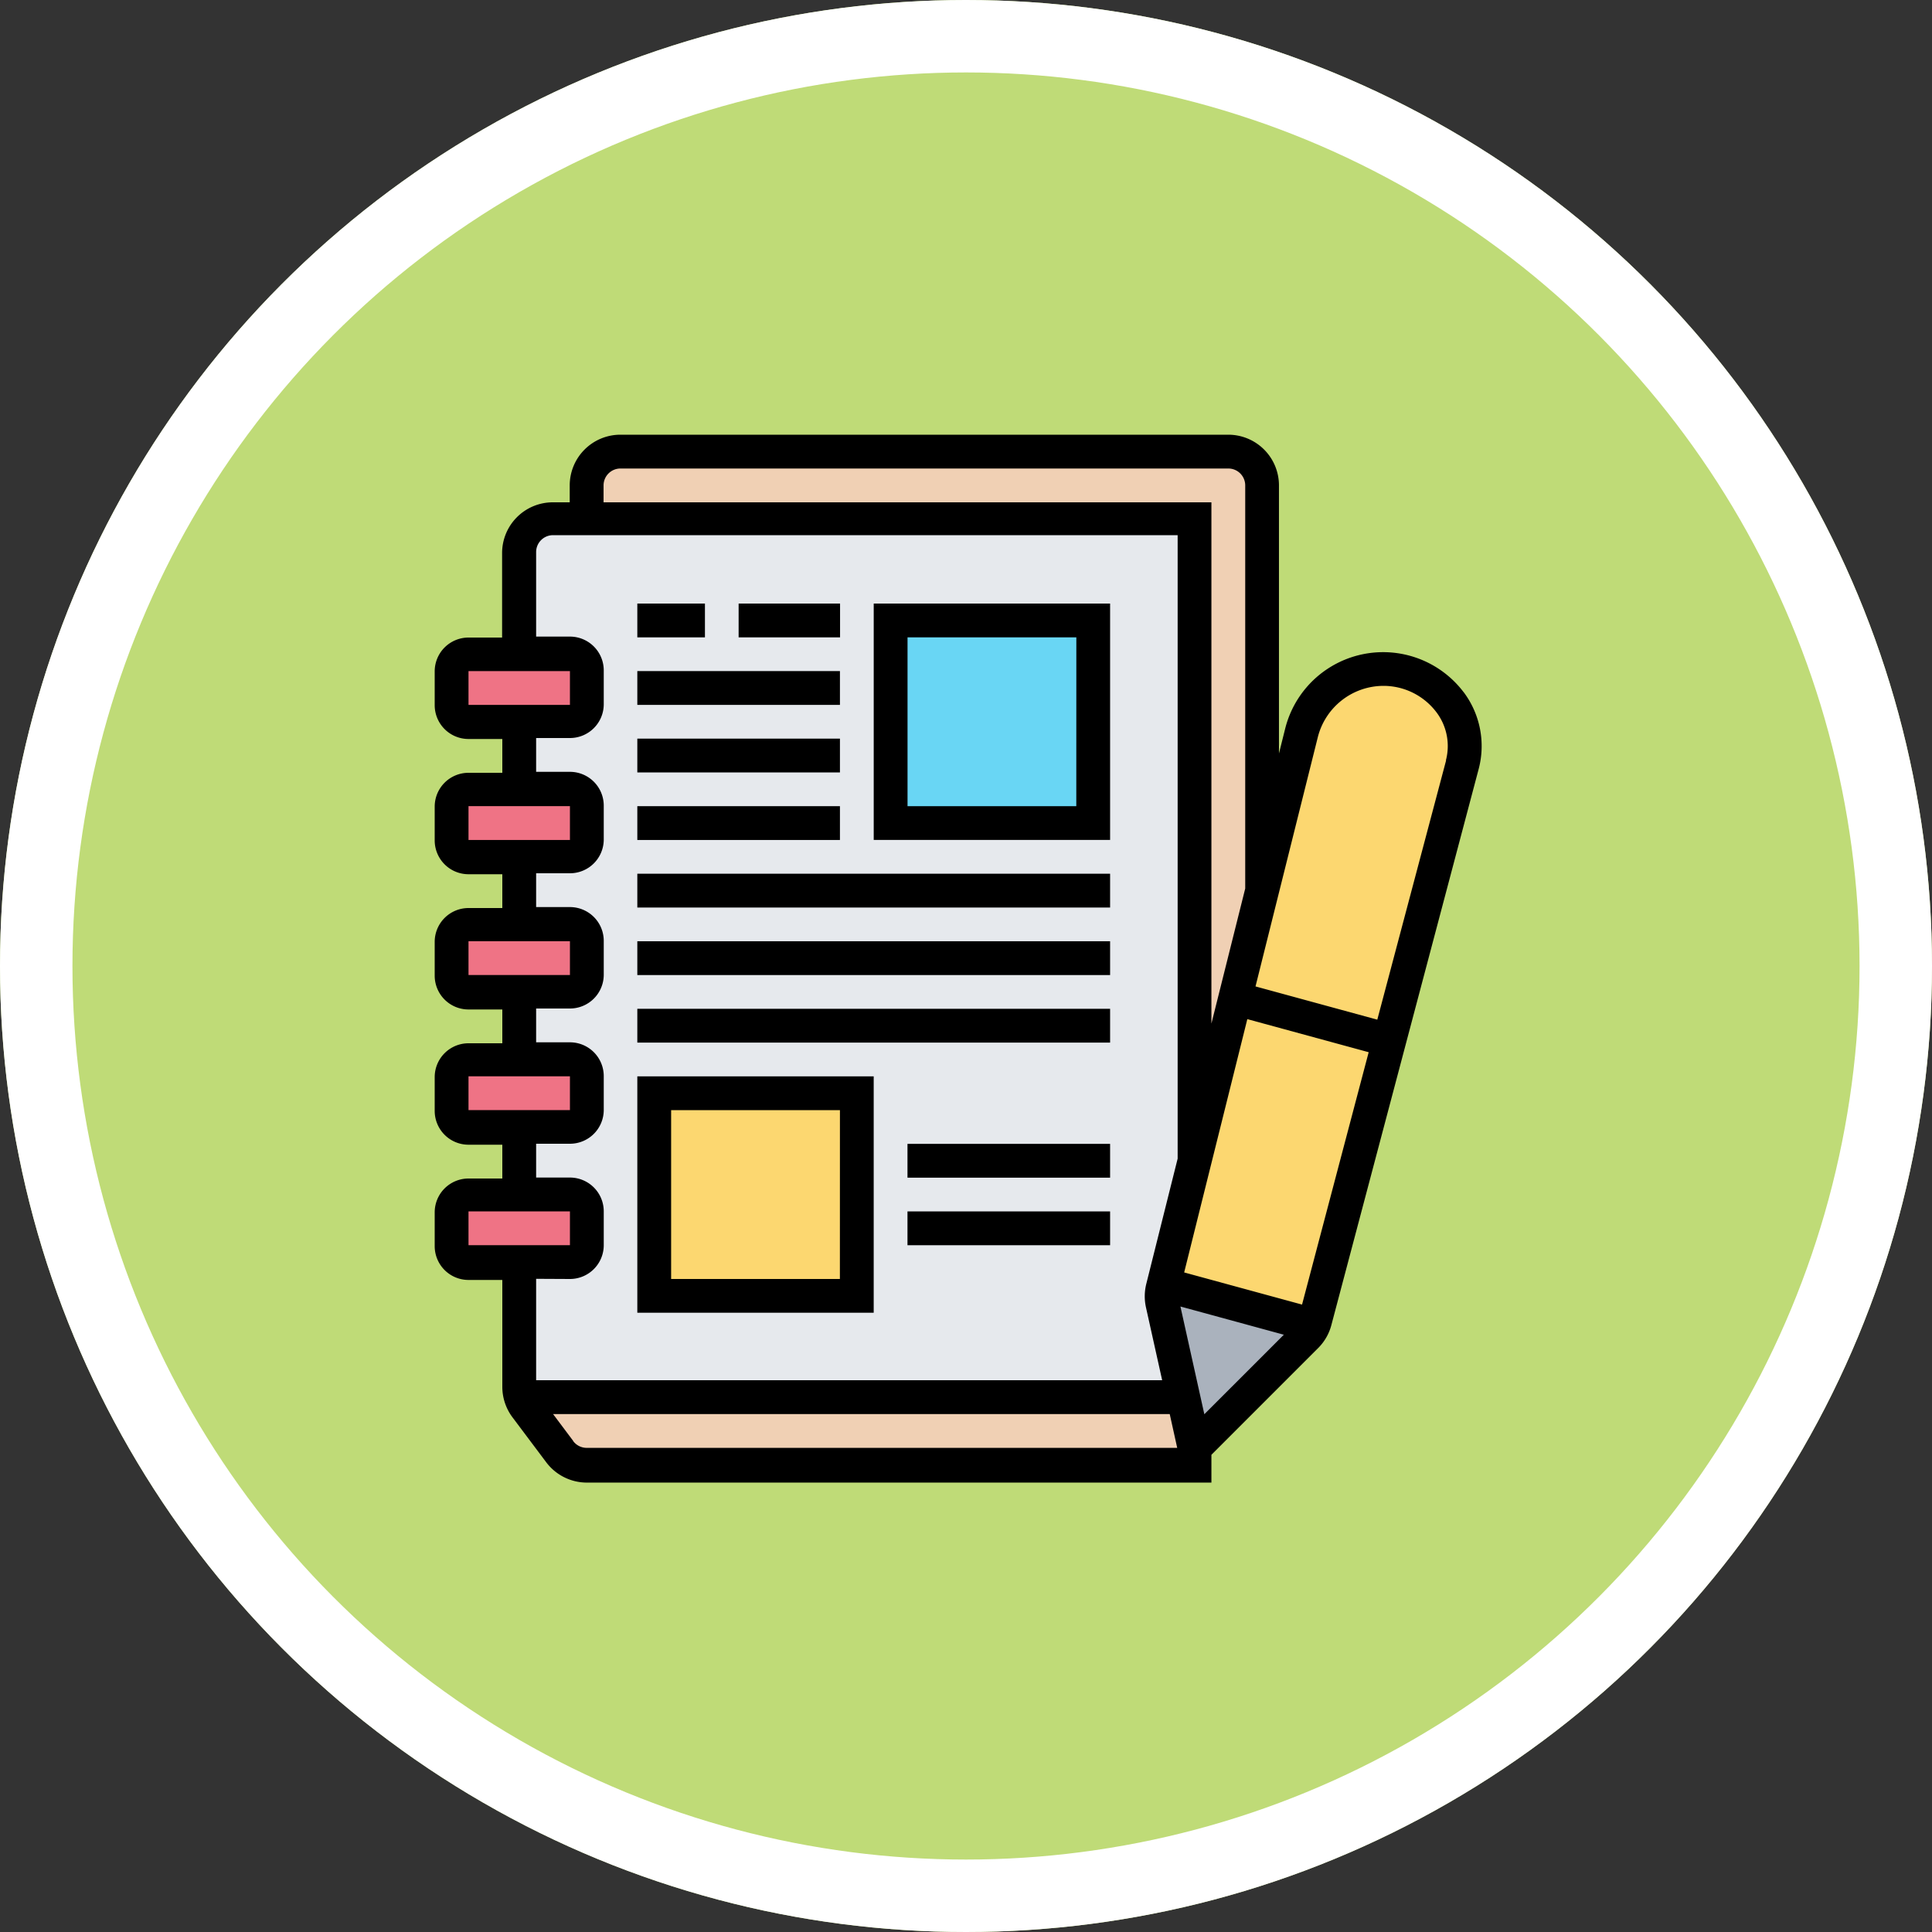 <svg xmlns="http://www.w3.org/2000/svg" width="80" height="80" viewBox="0 0 80 80">
  <rect x="0" y="0" width="80" height="80" fill="#333333" stroke="none"/>
  <g id="Grupo_972662" data-name="Grupo 972662" transform="translate(-3031 13760)">
    <g id="Elipse_6760" data-name="Elipse 6760" transform="translate(3031 -13760)" fill="#bfdb77" stroke="#fff" stroke-width="3">
      <circle cx="40" cy="40" r="40" stroke="none"/>
      <circle cx="40" cy="40" r="38.5" fill="none"/>
    </g>
    <g id="notas" transform="translate(3048 -13743)">
      <g id="Grupo_972660" data-name="Grupo 972660" transform="translate(1.699 1.699)">
        <g id="Grupo_972648" data-name="Grupo 972648" transform="translate(5.593 0)">
          <path id="Trazado_737826" data-name="Trazado 737826" d="M36.848,24.639,35.17,31.358V4.8H10V3.4A1.4,1.4,0,0,1,11.4,2h25.17a1.4,1.4,0,0,1,1.4,1.4v16.78Z" transform="translate(-10 -2)" fill="#f0d0b4"/>
        </g>
        <g id="Grupo_972649" data-name="Grupo 972649" transform="translate(2.874 39.154)">
          <path id="Trazado_737827" data-name="Trazado 737827" d="M34,60.1v.7H8.83a1.407,1.407,0,0,1-1.119-.559l-1.4-1.867A1.468,1.468,0,0,1,6.11,58H33.532Z" transform="translate(-6.11 -58)" fill="#f0d0b4"/>
        </g>
        <g id="Grupo_972650" data-name="Grupo 972650" transform="translate(2.797 2.797)">
          <path id="Trazado_737828" data-name="Trazado 737828" d="M8.8,6H7.4A1.4,1.4,0,0,0,6,7.4v34.49a1.5,1.5,0,0,0,.077.468H33.5l-.86-3.873a1.535,1.535,0,0,1,.007-.643l.042-.154,1.279-5.118V6Z" transform="translate(-6 -6)" fill="#e6e9ed"/>
        </g>
        <g id="Grupo_972651" data-name="Grupo 972651" transform="translate(0 8.39)">
          <path id="Trazado_737829" data-name="Trazado 737829" d="M7.593,14.7v1.4a.7.7,0,0,1-.7.7H2.7a.7.7,0,0,1-.7-.7V14.7a.7.7,0,0,1,.7-.7h4.2A.7.7,0,0,1,7.593,14.7Z" transform="translate(-2 -14)" fill="#ef7385"/>
        </g>
        <g id="Grupo_972652" data-name="Grupo 972652" transform="translate(0 13.984)">
          <path id="Trazado_737830" data-name="Trazado 737830" d="M7.593,22.7v1.4a.7.7,0,0,1-.7.7H2.7a.7.7,0,0,1-.7-.7V22.7a.7.7,0,0,1,.7-.7h4.2A.7.7,0,0,1,7.593,22.7Z" transform="translate(-2 -22)" fill="#ef7385"/>
        </g>
        <g id="Grupo_972653" data-name="Grupo 972653" transform="translate(0 19.577)">
          <path id="Trazado_737831" data-name="Trazado 737831" d="M7.593,30.7v1.4a.7.7,0,0,1-.7.7H2.7a.7.7,0,0,1-.7-.7V30.7a.7.7,0,0,1,.7-.7h4.2A.7.7,0,0,1,7.593,30.7Z" transform="translate(-2 -30)" fill="#ef7385"/>
        </g>
        <g id="Grupo_972654" data-name="Grupo 972654" transform="translate(0 25.17)">
          <path id="Trazado_737832" data-name="Trazado 737832" d="M7.593,38.7v1.4a.7.7,0,0,1-.7.7H2.7a.7.7,0,0,1-.7-.7V38.7a.7.7,0,0,1,.7-.7h4.2A.7.7,0,0,1,7.593,38.7Z" transform="translate(-2 -38)" fill="#ef7385"/>
        </g>
        <g id="Grupo_972655" data-name="Grupo 972655" transform="translate(0 30.764)">
          <path id="Trazado_737833" data-name="Trazado 737833" d="M7.593,46.7v1.4a.7.7,0,0,1-.7.7H2.7a.7.7,0,0,1-.7-.7V46.7a.7.7,0,0,1,.7-.7h4.2A.7.7,0,0,1,7.593,46.7Z" transform="translate(-2 -46)" fill="#ef7385"/>
        </g>
        <g id="Grupo_972656" data-name="Grupo 972656" transform="translate(18.179 6.992)">
          <path id="Trazado_737834" data-name="Trazado 737834" d="M28,12h8.39v8.39H28Z" transform="translate(-28 -12)" fill="#69d6f4"/>
        </g>
        <g id="Grupo_972657" data-name="Grupo 972657" transform="translate(8.39 26.569)">
          <path id="Trazado_737835" data-name="Trazado 737835" d="M14,40h8.39v8.39H14Z" transform="translate(-14 -40)" fill="#fcd770"/>
        </g>
        <g id="Grupo_972658" data-name="Grupo 972658" transform="translate(29.484 8.998)">
          <path id="Trazado_737836" data-name="Trazado 737836" d="M56.035,16.254a3.454,3.454,0,0,0-2.762-1.384,3.507,3.507,0,0,0-1.1.182l-.021.007a3.464,3.464,0,0,0-2.272,2.454L44.17,40.355l6.209,1.692a.8.8,0,0,0,.063-.182l6.1-23.031a3.177,3.177,0,0,0,.1-.769A3.013,3.013,0,0,0,56.035,16.254Z" transform="translate(-44.17 -14.87)" fill="#fcd770"/>
        </g>
        <g id="Grupo_972659" data-name="Grupo 972659" transform="translate(29.405 34.483)">
          <path id="Trazado_737837" data-name="Trazado 737837" d="M44.136,51.32l6.209,1.692a1.4,1.4,0,0,1-.3.447l-4.629,4.629-.468-2.1-.86-3.873a1.535,1.535,0,0,1,.007-.643Z" transform="translate(-44.056 -51.32)" fill="#aab2bd"/>
        </g>
      </g>
      <g id="Grupo_972661" data-name="Grupo 972661" transform="translate(1 1)">
        <path id="Trazado_737838" data-name="Trazado 737838" d="M36.788,11H27v9.788h9.788Zm-1.4,8.39H28.4V12.4H35.39Z" transform="translate(-8.821 -4.008)"/>
        <path id="Trazado_737839" data-name="Trazado 737839" d="M13,11h2.8v1.4H13Z" transform="translate(-4.61 -4.008)"/>
        <path id="Trazado_737840" data-name="Trazado 737840" d="M19,11h4.2v1.4H19Z" transform="translate(-6.415 -4.008)"/>
        <path id="Trazado_737841" data-name="Trazado 737841" d="M13,15h8.39v1.4H13Z" transform="translate(-4.61 -5.212)"/>
        <path id="Trazado_737842" data-name="Trazado 737842" d="M13,19h8.39v1.4H13Z" transform="translate(-4.61 -6.415)"/>
        <path id="Trazado_737843" data-name="Trazado 737843" d="M13,23h8.39v1.4H13Z" transform="translate(-4.61 -7.618)"/>
        <path id="Trazado_737844" data-name="Trazado 737844" d="M13,27H32.577v1.4H13Z" transform="translate(-4.61 -8.821)"/>
        <path id="Trazado_737845" data-name="Trazado 737845" d="M13,31H32.577v1.4H13Z" transform="translate(-4.61 -10.025)"/>
        <path id="Trazado_737846" data-name="Trazado 737846" d="M13,35H32.577v1.4H13Z" transform="translate(-4.61 -11.228)"/>
        <path id="Trazado_737847" data-name="Trazado 737847" d="M22.788,39H13v9.788h9.788Zm-1.4,8.39H14.4V40.4H21.39Z" transform="translate(-4.61 -12.431)"/>
        <path id="Trazado_737848" data-name="Trazado 737848" d="M29,43h8.39v1.4H29Z" transform="translate(-9.423 -13.635)"/>
        <path id="Trazado_737849" data-name="Trazado 737849" d="M29,47h8.39v1.4H29Z" transform="translate(-9.423 -14.838)"/>
        <path id="Trazado_737850" data-name="Trazado 737850" d="M43.606,11.662a4.181,4.181,0,0,0-7.39,1.511L35.959,14.2V3.1a2.1,2.1,0,0,0-2.1-2.1H8.691a2.1,2.1,0,0,0-2.1,2.1v.7h-.7a2.1,2.1,0,0,0-2.1,2.1v3.5H2.4a1.4,1.4,0,0,0-1.4,1.4v1.4a1.4,1.4,0,0,0,1.4,1.4H3.8v1.4H2.4a1.4,1.4,0,0,0-1.4,1.4v1.4a1.4,1.4,0,0,0,1.4,1.4H3.8v1.4H2.4a1.4,1.4,0,0,0-1.4,1.4v1.4a1.4,1.4,0,0,0,1.4,1.4H3.8v1.4H2.4a1.4,1.4,0,0,0-1.4,1.4v1.4a1.4,1.4,0,0,0,1.4,1.4H3.8v1.4H2.4a1.4,1.4,0,0,0-1.4,1.4v1.4a1.4,1.4,0,0,0,1.4,1.4H3.8v4.428a2.106,2.106,0,0,0,.42,1.259l1.4,1.865a2.107,2.107,0,0,0,1.678.839H33.162V43.24l4.423-4.423h0a2.089,2.089,0,0,0,.543-.945l6.1-23.027a3.719,3.719,0,0,0-.619-3.182ZM7.992,3.1a.7.7,0,0,1,.7-.7h25.17a.7.7,0,0,1,.7.7V19.792l-1.4,5.593V3.8H7.992Zm23.887,34,4.282,1.168-3.292,3.292ZM2.4,10.788h4.2v1.4H2.4Zm0,5.593h4.2v1.4H2.4Zm0,5.593h4.2v1.4H2.4Zm0,5.593h4.2v1.4H2.4Zm0,5.593h4.2v1.4H2.4Zm4.2,2.8a1.4,1.4,0,0,0,1.4-1.4v-1.4a1.4,1.4,0,0,0-1.4-1.4H5.2v-1.4h1.4a1.4,1.4,0,0,0,1.4-1.4v-1.4a1.4,1.4,0,0,0-1.4-1.4H5.2v-1.4h1.4a1.4,1.4,0,0,0,1.4-1.4v-1.4a1.4,1.4,0,0,0-1.4-1.4H5.2v-1.4h1.4a1.4,1.4,0,0,0,1.4-1.4v-1.4a1.4,1.4,0,0,0-1.4-1.4H5.2v-1.4h1.4a1.4,1.4,0,0,0,1.4-1.4v-1.4a1.4,1.4,0,0,0-1.4-1.4H5.2v-3.5a.7.7,0,0,1,.7-.7H31.764V30.977l-1.3,5.191a2.125,2.125,0,0,0-.013.963l.672,3.022H5.2v-4.2Zm.14,6.712-.839-1.119H31.436l.31,1.4H7.293A.7.7,0,0,1,6.733,42.671Zm30.175-5.652-4.881-1.331L34.649,25.2l5.025,1.37Zm5.965-22.534L40.031,25.222l-5.043-1.376,2.583-10.334A2.812,2.812,0,0,1,40.285,11.4a2.751,2.751,0,0,1,2.2,1.1,2.321,2.321,0,0,1,.387,1.984Z" transform="translate(-1 -1)"/>
      </g>
    </g>
  </g>
</svg>
